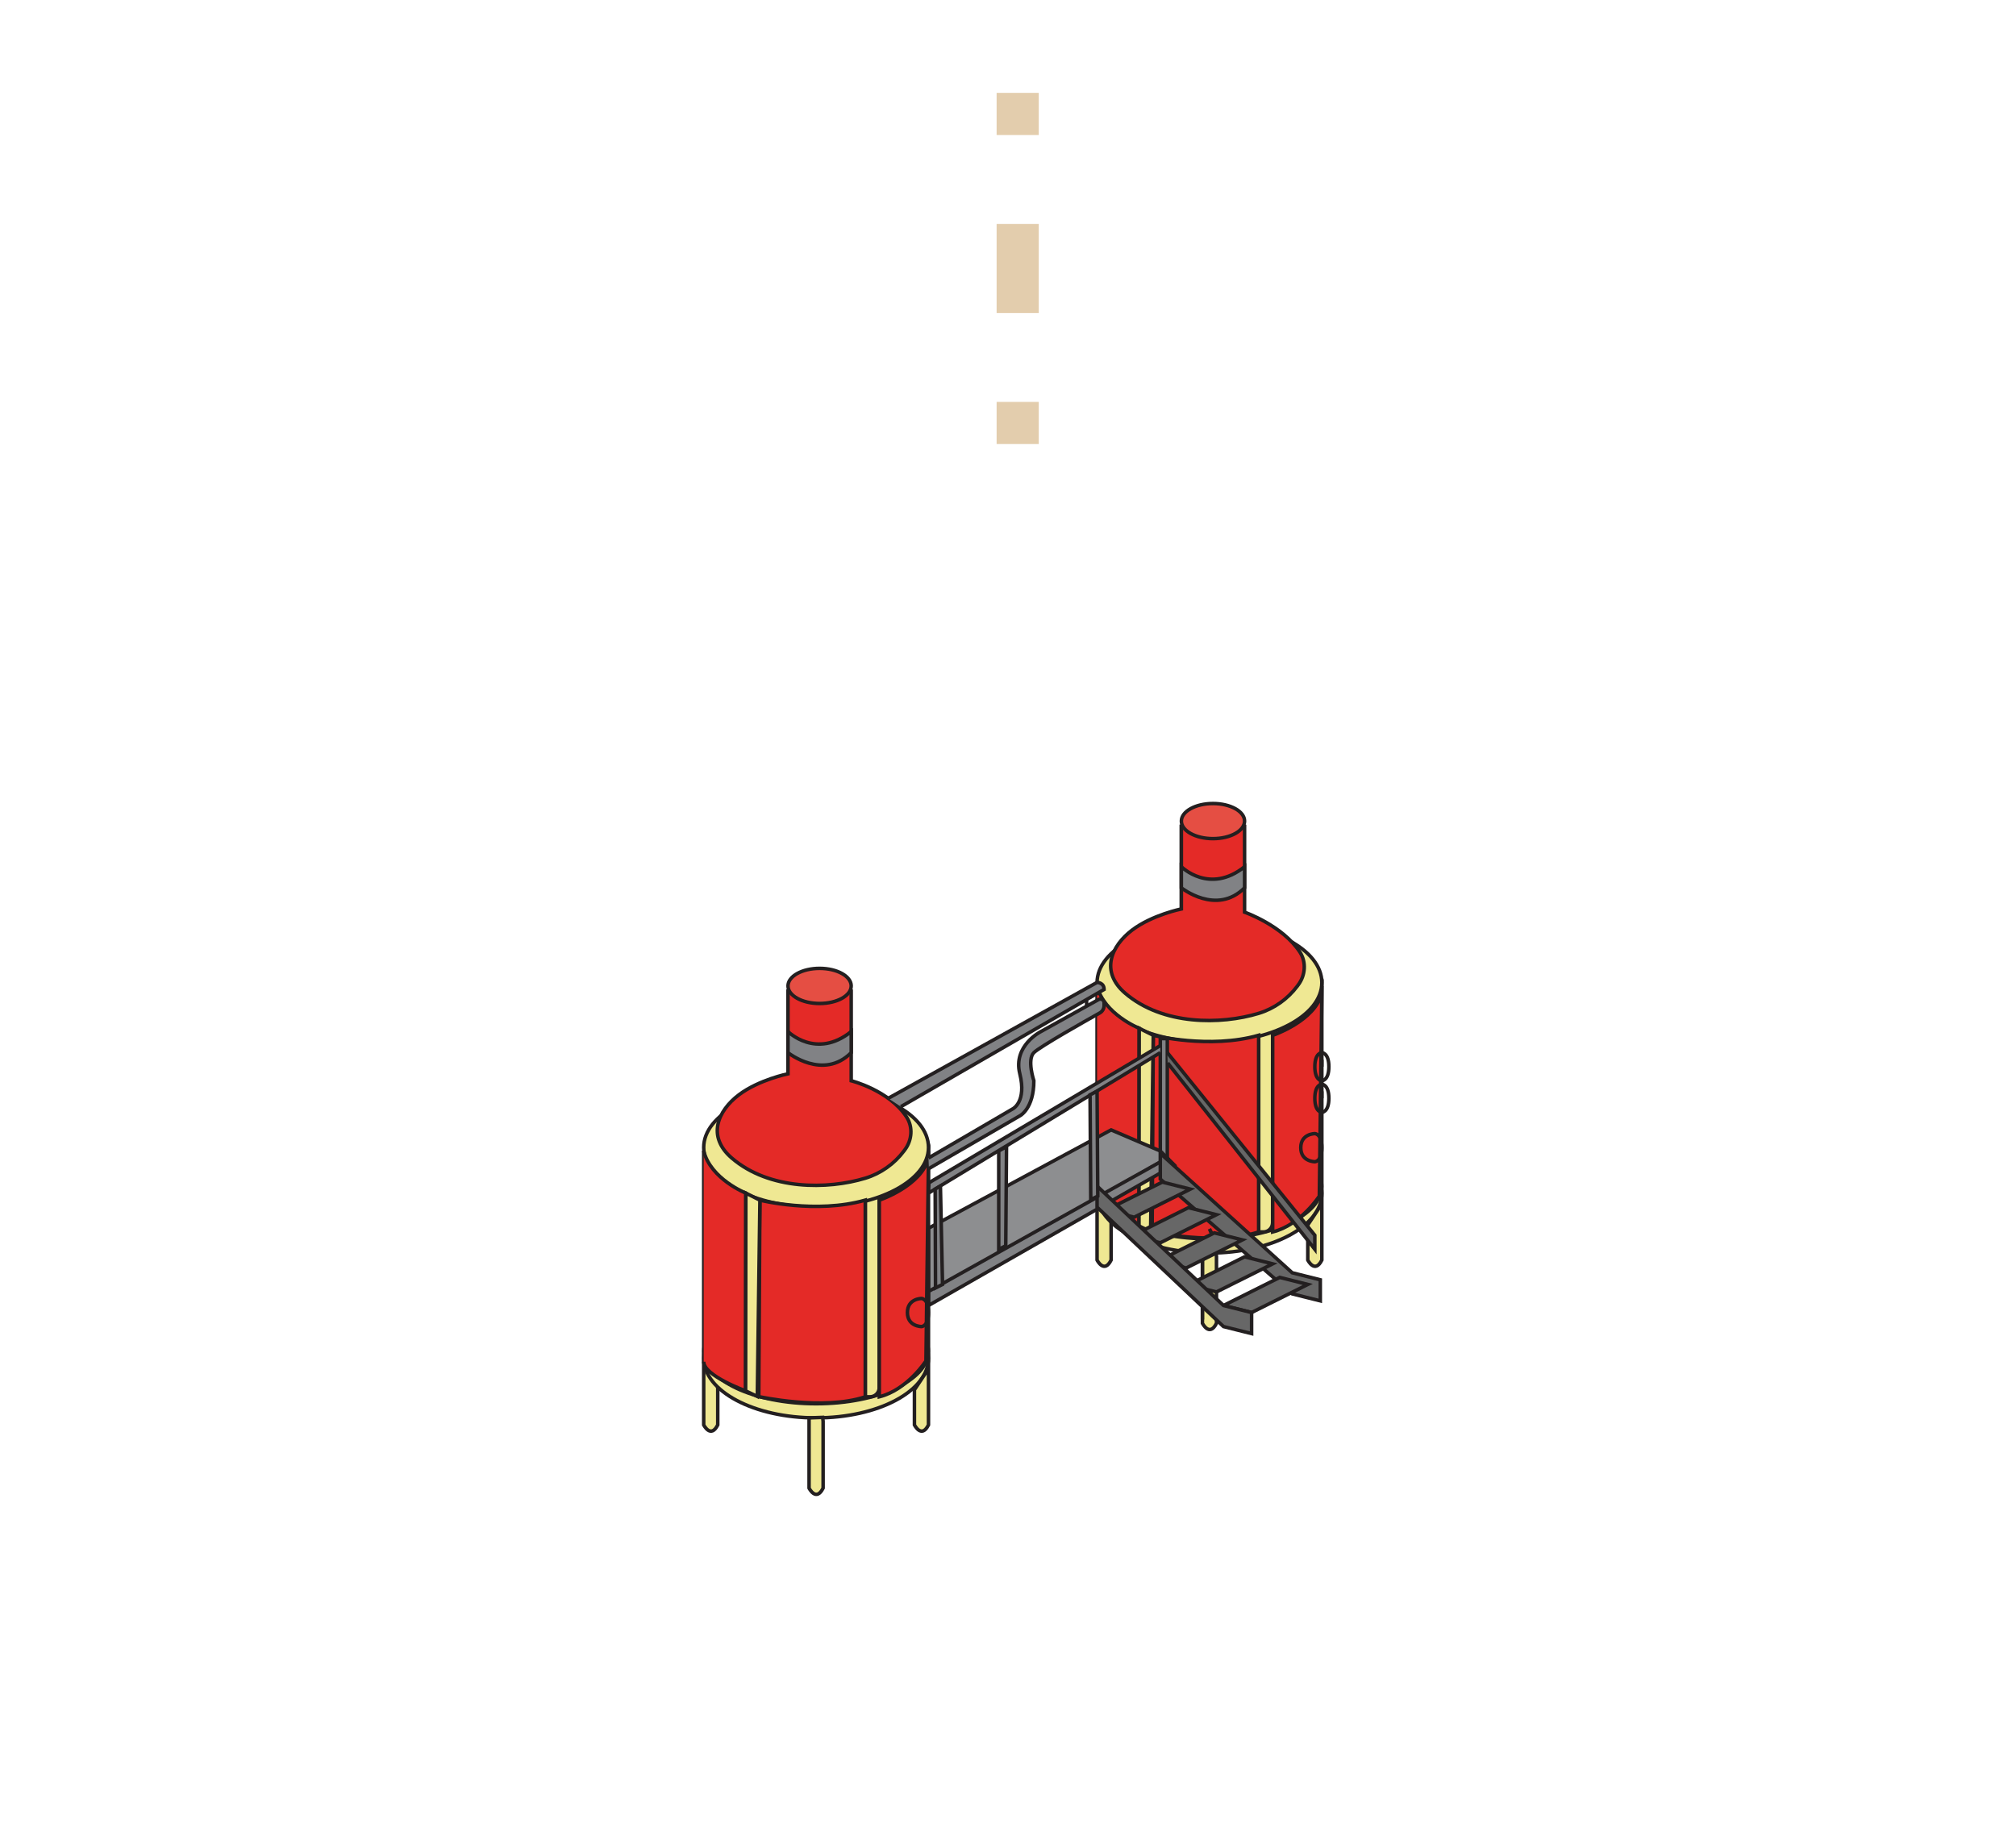<?xml version="1.0" encoding="UTF-8"?>
<svg id="processmobile" xmlns="http://www.w3.org/2000/svg" viewBox="0 0 287 261.45">
  <defs>
    <style>
      .cls-1 {
        stroke-dasharray: 0 0 0 0 0 0 12.67 12.67;
      }

      .cls-1, .cls-2, .cls-3, .cls-4, .cls-5, .cls-6, .cls-7, .cls-8, .cls-9, .cls-10 {
        stroke-miterlimit: 10;
      }

      .cls-1, .cls-8 {
        stroke: #e3cdad;
        stroke-width: 6px;
      }

      .cls-1, .cls-8, .cls-9 {
        fill: none;
      }

      .cls-2 {
        fill: #e54e43;
      }

      .cls-2, .cls-3, .cls-4, .cls-5, .cls-6, .cls-7, .cls-9, .cls-10 {
        stroke: #231f20;
      }

      .cls-2, .cls-3, .cls-5, .cls-6, .cls-7, .cls-9, .cls-10 {
        stroke-width: .5px;
      }

      .cls-3 {
        fill: #676767;
      }

      .cls-4 {
        stroke-width: .47px;
      }

      .cls-4, .cls-7 {
        fill: #efe893;
      }

      .cls-5 {
        fill: #8d8e90;
      }

      .cls-6 {
        fill: #818285;
      }

      .cls-10 {
        fill: #e42a27;
      }
    </style>
  </defs>
  <g id="Line">
    <g>
      <line class="cls-8" x1="144.88" y1="13.22" x2="144.88" y2="19.22"/>
      <line class="cls-1" x1="144.88" y1="31.89" x2="144.88" y2="50.89"/>
      <line class="cls-8" x1="144.88" y1="57.22" x2="144.88" y2="63.22"/>
    </g>
  </g>
  <g id="Boiling">
    <path class="cls-7" d="M156.18,140.4v39s1,2,2,0v-5l-.02-1.77-1.98-2.23"/>
    <ellipse class="cls-7" cx="172.18" cy="169.9" rx="16" ry="8.5"/>
    <ellipse class="cls-4" cx="172.18" cy="168.9" rx="16" ry="7.5"/>
    <path class="cls-7" d="M179.18,147.4l1.99-.49v27.15c0,.74-.58,1.34-1.32,1.34h-.66v-28h0Z"/>
    <ellipse class="cls-7" cx="172.18" cy="139.9" rx="16" ry="8.5"/>
    <path class="cls-7" d="M188.18,140.4v39c-1,2-2,0-2,0v-5l2-3"/>
    <path class="cls-7" d="M173.18,178.9v9.5c-1,2-2,0-2,0v-10l1.94-.07,.06,.57Z"/>
    <path class="cls-10" d="M156.18,140.4c1,4,6,6,6,6l-.03,28.15s-5.97-2.15-5.97-4.15"/>
    <path class="cls-10" d="M181.18,175.4v-28s6-2,7-6l-.36,28.89s-2.64,4.11-6.64,5.11Z"/>
    <path class="cls-10" d="M179.18,175.4v-28c-7,2-15,0-15,0l-.16,27.97s9.16,2.03,15.16,.03Z"/>
    <path class="cls-9" d="M168.18,117.4v13c-1,1-2,4-2,4"/>
    <path class="cls-10" d="M177.18,117.4v12.47s5.4,1.88,7.88,5.69c.93,1.42,.78,3.3-.24,4.66l-.14,.19c-1.37,1.83-3.29,3.19-5.48,3.86-5.39,1.64-13.67,1.73-19.02-2.86-3.59-3.08-2-6.73,1-9,2.84-2.15,7-3,7-3v-12"/>
    <ellipse class="cls-2" cx="172.68" cy="116.9" rx="4.5" ry="2.5"/>
    <path class="cls-6" d="M177.18,126.4c-4,4-9,0-9,0v-3s4,4,9,0v3Z"/>
    <path class="cls-9" d="M187.18,165.4s-2,0-2-2,2-2,2-2c0,0,1,0,1,2s-1,2-1,2Z"/>
    <polygon class="cls-7" points="162.18 146.4 162.15 174.55 163.8 175.35 164.18 147.4 162.18 146.4"/>
    <path class="cls-7" d="M100.18,163.87v39s1,2,2,0v-5l-.02-1.77-1.98-2.23"/>
    <ellipse class="cls-7" cx="116.18" cy="193.37" rx="16" ry="8.5"/>
    <ellipse class="cls-4" cx="116.18" cy="192.37" rx="16" ry="7.5"/>
    <path class="cls-7" d="M123.18,170.87l1.99-.49v27.15c.01,.74-.58,1.34-1.32,1.34h-.66v-28h0Z"/>
    <ellipse class="cls-7" cx="116.18" cy="163.37" rx="16" ry="8.5"/>
    <polyline class="cls-6" points="166.18 164.87 166.18 147.87 165.18 147.87 165.18 163.87"/>
    <polyline class="cls-3" points="166.23 151.34 187.18 177.87 187.18 175.87 166.18 149.87"/>
    <polyline class="cls-5" points="135.18 182.87 166.18 164.87 165.18 163.87 165.18 163.87 158.18 160.87 132.18 174.87 132.18 183.87 135.18 182.87"/>
    <polyline class="cls-6" points="132.18 185.87 167.18 165.87 166.18 164.87 132.18 183.87 132.18 185.87"/>
    <line class="cls-9" x1="171.18" y1="178.87" x2="171.18" y2="187.87"/>
    <path class="cls-7" d="M132.18,163.87v39c-1,2-2,0-2,0v-5l2-3"/>
    <path class="cls-7" d="M117.18,202.37v9.5c-1,2-2,0-2,0v-10l1.94-.07,.06,.57Z"/>
    <path class="cls-10" d="M100.18,163.87c1,4,6,6,6,6l-.03,28.15s-5.97-2.15-5.97-4.15"/>
    <path class="cls-10" d="M125.18,198.87v-28s6-2,7-6l-.36,28.89s-2.64,4.11-6.64,5.11Z"/>
    <path class="cls-10" d="M123.18,198.87v-28c-7,2-15,0-15,0l-.16,27.97s9.16,2.03,15.16,.03Z"/>
    <path class="cls-9" d="M112.18,140.87v13c-1,1-2,4-2,4"/>
    <path class="cls-10" d="M121.18,140.87v13s5.4,1.35,7.88,5.16c.93,1.42,.78,3.3-.24,4.66l-.14,.19c-1.37,1.83-3.29,3.19-5.48,3.86-5.39,1.64-13.67,1.73-19.02-2.86-3.59-3.08-2-6.73,1-9,2.84-2.15,7-3,7-3v-12"/>
    <ellipse class="cls-2" cx="116.68" cy="140.37" rx="4.5" ry="2.5"/>
    <path class="cls-6" d="M121.18,149.87c-4,4-9,0-9,0v-3s4,4,9,0v3Z"/>
    <path class="cls-6" d="M126.45,156.37l29.73-16.5s1,0,1,1l-28.93,16.69"/>
    <path class="cls-6" d="M132.24,166.37l12.94-7.5s2-1,2-5c0,0-1-3,0-4,.84-.84,7.32-4.5,9.38-5.65,.39-.22,.62-.62,.62-1.07v-.38c0-.4-.43-.66-.79-.46l-8.21,4.56s-4,2-3,6-1,5-1,5l-12,7"/>
    <polyline class="cls-6" points="165.18 148.87 132.24 168.4 132.18 169.87 165.18 149.87"/>
    <polygon class="cls-6" points="143.29 163.25 143.18 177.37 142.18 177.87 142.18 163.87 143.29 163.25"/>
    <polygon class="cls-6" points="134.18 182.87 133.88 168.86 133.13 169.29 133.18 183.37 134.18 182.87"/>
    <path class="cls-9" d="M131.18,188.87s-2,0-2-2,2-2,2-2c0,0,1,0,1,2s-1,2-1,2Z"/>
    <path class="cls-9" d="M188.18,149.87s-1,0-1,2,1,2,1,2c0,0,1,0,1-2s-1-2-1-2Z"/>
    <line class="cls-9" x1="188.18" y1="151.87" x2="188.18" y2="150.87"/>
    <path class="cls-9" d="M188.18,154.37s-1,0-1,2,1,2,1,2c0,0,1,0,1-2s-1-2-1-2Z"/>
    <line class="cls-9" x1="188.18" y1="156.37" x2="188.18" y2="155.37"/>
    <line class="cls-9" x1="154.69" y1="142.39" x2="154.69" y2="143.38"/>
    <polyline class="cls-9" points="173.18 176.87 172.18 174.96 173.19 177.33"/>
    <polygon class="cls-7" points="106.18 169.87 106.15 198.02 107.81 198.82 108.18 170.87 106.18 169.87"/>
    <polygon class="cls-3" points="187.96 182.21 183.96 181.21 165.18 164.21 165.18 167.87 183.96 184.21 187.96 185.21 187.96 182.21"/>
    <polygon class="cls-3" points="157.46 172.3 165.46 168.3 169.46 169.3 161.46 173.3 157.46 172.3"/>
    <polygon class="cls-3" points="174.18 185.87 182.18 181.87 186.18 182.87 178.18 186.87 174.18 185.87"/>
    <polygon class="cls-3" points="169.18 182.94 177.18 178.94 181.18 179.94 173.18 183.94 169.18 182.94"/>
    <polygon class="cls-3" points="164.87 179.53 172.87 175.53 176.87 176.53 168.87 180.53 164.87 179.53"/>
    <polygon class="cls-3" points="161.18 175.94 169.18 171.94 173.18 172.94 165.18 176.94 161.18 175.94"/>
    <polygon class="cls-3" points="178.18 186.87 174.18 185.87 156.18 168.87 156.18 171.87 174.18 188.87 178.18 189.87 178.18 186.87"/>
    <polygon class="cls-6" points="156.28 170.3 156.18 155.37 155.18 155.87 155.28 170.8 156.28 170.3"/>
  </g>
</svg>